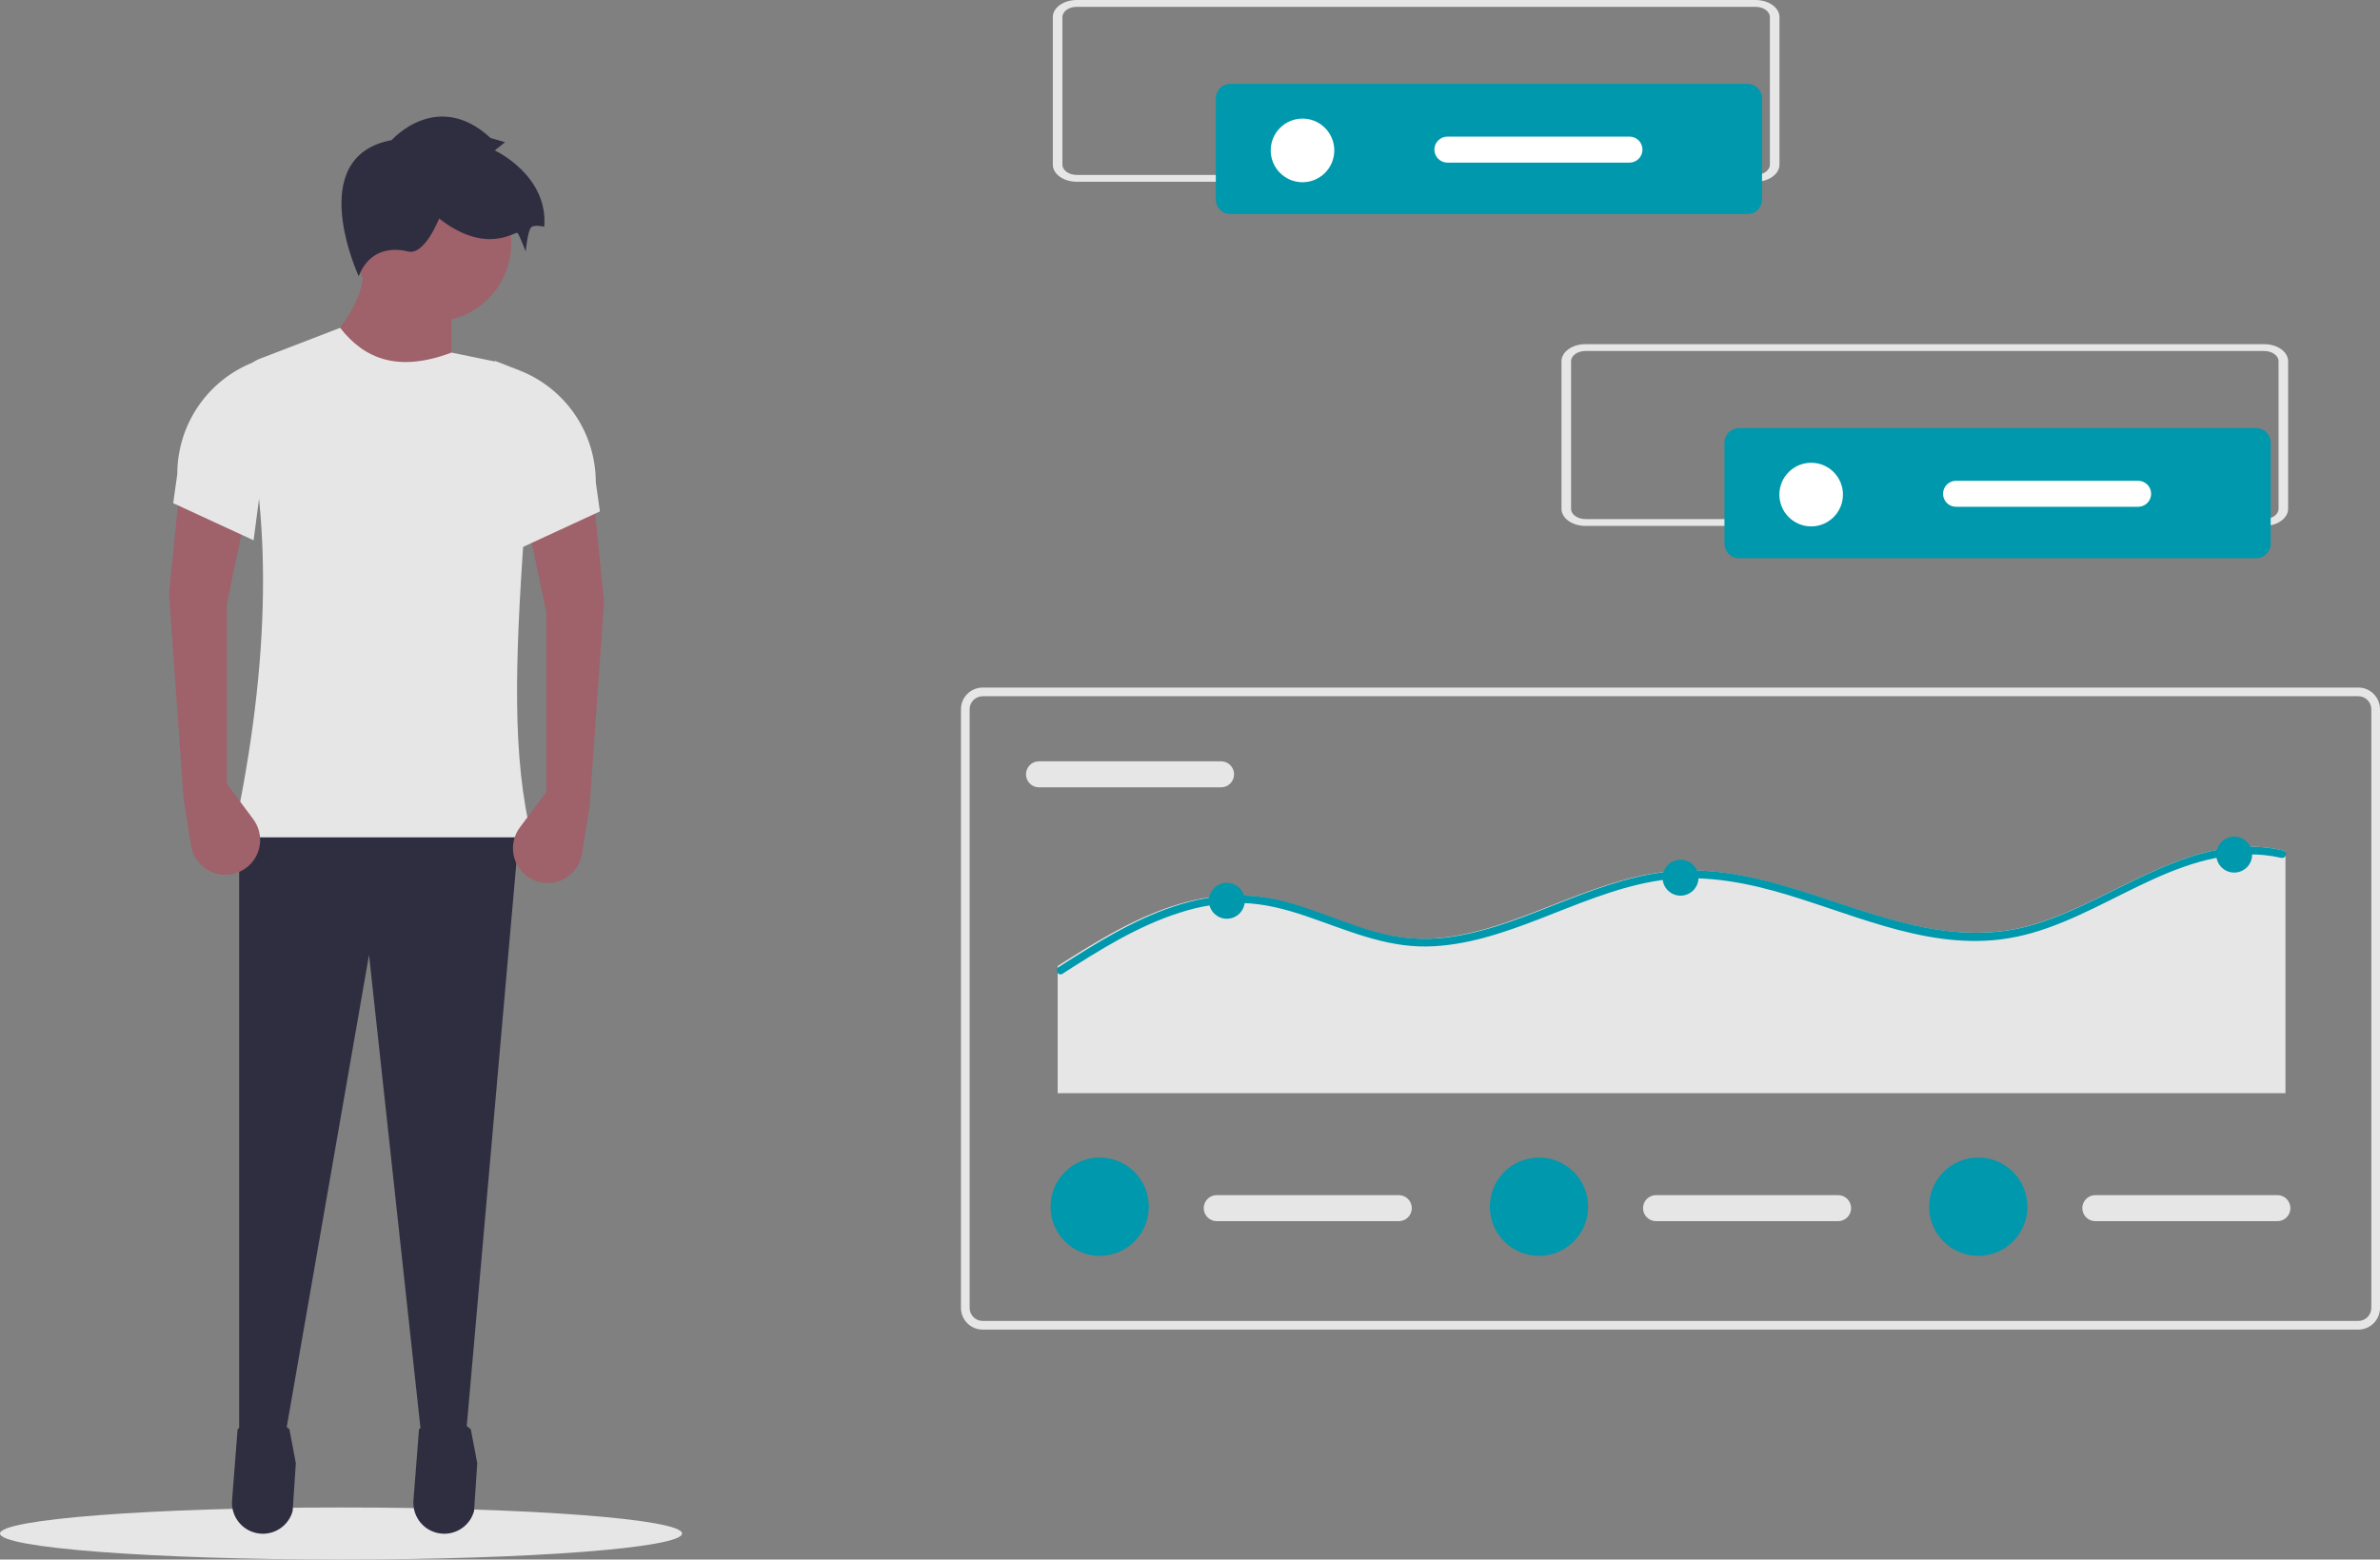 <svg width="444" height="291" viewBox="0 0 444 291" fill="none" xmlns="http://www.w3.org/2000/svg">
<rect x="0" y="0" width="444" height="291" fill="#808080" stroke="none"/>
<g clip-path="url(#clip0_17_967)">
<path d="M63.621 291C98.758 291 127.242 288.826 127.242 286.143C127.242 283.461 98.758 281.286 63.621 281.286C28.484 281.286 0 283.461 0 286.143C0 288.826 28.484 291 63.621 291Z" fill="#E6E6E6"/>
<path d="M84.227 73.102L58.845 66.174C65.623 59.772 68.571 53.742 67.69 48.082H84.227V73.102Z" fill="#9F616A"/>
<path d="M86.919 267.872L78.72 269.027L68.844 178.186L53.077 268.642L44.616 269.027V154.321H96.918L86.919 267.872Z" fill="#2F2E41"/>
<path d="M48.874 286.185C50.161 286.221 51.423 285.826 52.46 285.062C53.496 284.297 54.247 283.208 54.593 281.967L55.192 273.022L53.985 266.678C50.8 264.058 47.58 264.113 44.327 266.678L43.29 279.966C43.229 280.745 43.327 281.529 43.578 282.269C43.829 283.01 44.228 283.692 44.75 284.273C45.272 284.855 45.907 285.324 46.616 285.653C47.325 285.981 48.093 286.162 48.874 286.185Z" fill="#2F2E41"/>
<path d="M82.716 286.185C84.003 286.221 85.265 285.826 86.302 285.062C87.338 284.297 88.089 283.208 88.435 281.967L89.034 273.022L87.827 266.678C84.642 264.058 81.422 264.113 78.169 266.678L77.132 279.966C77.071 280.745 77.169 281.529 77.42 282.269C77.671 283.01 78.07 283.692 78.592 284.273C79.114 284.855 79.749 285.324 80.458 285.653C81.167 285.981 81.935 286.162 82.716 286.185Z" fill="#2F2E41"/>
<path d="M80.766 60.015C88.837 60.015 95.379 53.466 95.379 45.388C95.379 37.31 88.837 30.761 80.766 30.761C72.695 30.761 66.152 37.31 66.152 45.388C66.152 53.466 72.695 60.015 80.766 60.015Z" fill="#9F616A"/>
<path d="M99.225 156.245H43.463C50.69 122.719 50.67 95.718 44.913 73.881C44.546 72.491 44.705 71.014 45.359 69.734C46.014 68.454 47.117 67.461 48.458 66.945L63.46 61.17C67.964 66.992 74.32 69.534 84.227 65.789L92.088 67.403C94.002 67.793 95.71 68.865 96.896 70.419C98.081 71.974 98.663 73.906 98.535 75.857C97.956 84.397 98.184 93.003 97.687 100.432C96.145 123.436 95.479 141.37 99.225 156.245Z" fill="#E6E6E6"/>
<path d="M73.074 26.142C73.074 26.142 81.535 16.519 91.534 25.757L94.226 26.527L92.303 28.067C92.303 28.067 102.302 32.686 101.532 42.309C101.532 42.309 99.994 41.924 99.225 42.309C98.456 42.694 98.071 46.928 98.071 46.928C98.071 46.928 96.918 43.848 96.533 43.464C96.148 43.079 90.764 47.698 81.919 40.769C81.919 40.769 79.228 47.698 76.151 46.928C73.074 46.158 68.844 46.543 66.921 51.547C66.921 51.547 56.538 29.221 73.074 26.142Z" fill="#2F2E41"/>
<path d="M101.917 147.777L96.98 154.4C96.466 155.089 96.094 155.875 95.886 156.71C95.678 157.545 95.638 158.413 95.768 159.263C95.898 160.114 96.196 160.93 96.644 161.665C97.093 162.399 97.682 163.037 98.379 163.541C99.276 164.19 100.325 164.599 101.425 164.727C102.525 164.856 103.639 164.701 104.662 164.276C105.685 163.851 106.582 163.172 107.268 162.302C107.954 161.432 108.406 160.401 108.581 159.306L109.993 150.471L112.685 112.364L110.762 93.118L98.456 97.737L101.917 114.289V147.777Z" fill="#9F616A"/>
<path d="M96.918 102.356L111.916 95.428L111.147 89.974C111.147 85.459 109.783 81.049 107.234 77.324C104.685 73.598 101.071 70.731 96.865 69.099L92.303 67.328L96.918 102.356Z" fill="#E6E6E6"/>
<path d="M42.309 146.237L47.245 152.86C47.76 153.55 48.132 154.335 48.34 155.17C48.548 156.005 48.588 156.873 48.458 157.724C48.328 158.574 48.03 159.39 47.582 160.125C47.133 160.859 46.544 161.497 45.847 162.001C44.949 162.65 43.901 163.059 42.801 163.188C41.701 163.316 40.587 163.161 39.564 162.736C38.541 162.312 37.644 161.632 36.958 160.762C36.272 159.892 35.82 158.861 35.645 157.766L34.233 148.932L31.541 110.824L33.464 91.578L45.77 96.197L42.309 112.749V146.237Z" fill="#9F616A"/>
<path d="M47.308 100.817L32.31 93.888L33.079 88.434C33.079 83.919 34.443 79.51 36.992 75.784C39.541 72.059 43.155 69.192 47.361 67.559L51.923 65.789L47.308 100.817Z" fill="#E6E6E6"/>
<path d="M439.956 248.097H183.315C182.243 248.096 181.215 247.669 180.457 246.911C179.699 246.152 179.273 245.123 179.271 244.05V132.341C179.273 131.268 179.699 130.239 180.457 129.48C181.215 128.722 182.243 128.295 183.315 128.294H439.956C441.028 128.295 442.056 128.722 442.814 129.48C443.572 130.239 443.999 131.268 444 132.341V244.05C443.999 245.123 443.572 246.152 442.814 246.911C442.056 247.669 441.028 248.096 439.956 248.097ZM183.315 129.913C182.672 129.913 182.055 130.169 181.6 130.625C181.145 131.08 180.89 131.697 180.889 132.341V244.05C180.89 244.694 181.145 245.311 181.6 245.766C182.055 246.222 182.672 246.478 183.315 246.478H439.956C440.6 246.478 441.216 246.222 441.671 245.766C442.126 245.311 442.382 244.694 442.383 244.05V132.341C442.382 131.697 442.126 131.08 441.671 130.625C441.216 130.169 440.6 129.913 439.956 129.913H183.315Z" fill="#E6E6E6"/>
<path d="M193.829 142.055C193.185 142.055 192.568 142.311 192.113 142.766C191.658 143.222 191.403 143.839 191.403 144.483C191.403 145.127 191.658 145.745 192.113 146.201C192.568 146.656 193.185 146.912 193.829 146.912H227.796C228.439 146.912 229.057 146.656 229.512 146.201C229.967 145.745 230.222 145.127 230.222 144.483C230.222 143.839 229.967 143.222 229.512 142.766C229.057 142.311 228.439 142.055 227.796 142.055H193.829Z" fill="#E6E6E6"/>
<path d="M426.364 158.944V203.978H197.312V180.266C198.898 179.247 200.493 178.232 202.103 177.251C208.98 173.039 216.34 169.1 224.362 167.64C228.155 166.932 232.043 166.884 235.853 167.497C239.878 168.162 243.731 169.55 247.545 170.943C251.307 172.321 255.078 173.743 259.012 174.542C262.846 175.295 266.781 175.373 270.642 174.772C278.007 173.666 284.927 170.703 291.817 168.023C298.751 165.328 305.896 162.782 313.4 162.447C320.808 162.112 328.126 163.864 335.155 166.037C349.488 170.464 364.122 177.031 379.298 172.527C394.709 167.961 408.883 154.779 425.962 158.69C426.123 158.72 426.267 158.811 426.364 158.944Z" fill="#E6E6E6"/>
<path d="M426.364 159.728C426.291 159.866 426.174 159.974 426.032 160.037C425.89 160.099 425.73 160.112 425.58 160.073C423.545 159.606 421.46 159.391 419.373 159.432C402.574 159.729 389.658 173.264 373.233 175.289C358.423 177.112 344.484 169.904 330.559 166.137C323.324 164.18 315.864 163.141 308.419 164.472C301.031 165.788 294.097 168.813 287.135 171.498C280.43 174.083 273.463 176.485 266.204 176.605C258.223 176.739 251.036 173.446 243.634 170.938C239.784 169.631 235.834 168.597 231.756 168.497C227.78 168.449 223.824 169.062 220.049 170.311C212.183 172.814 205.096 177.275 198.196 181.707C198.078 181.791 197.934 181.83 197.79 181.817C197.641 181.797 197.501 181.732 197.39 181.631C197.279 181.53 197.201 181.398 197.167 181.251C197.132 181.105 197.144 180.951 197.198 180.811C197.253 180.671 197.35 180.551 197.474 180.467L197.79 180.266C199.373 179.247 200.965 178.232 202.572 177.251C209.434 173.039 216.779 169.1 224.784 167.64C228.569 166.932 232.448 166.884 236.251 167.497C240.267 168.162 244.112 169.55 247.918 170.943C251.672 172.321 255.435 173.743 259.361 174.542C263.187 175.295 267.115 175.373 270.967 174.772C278.317 173.666 285.222 170.703 292.098 168.023C299.018 165.328 306.147 162.782 313.636 162.447C321.029 162.112 328.331 163.864 335.346 166.037C349.648 170.464 364.252 177.031 379.396 172.527C394.775 167.961 408.92 154.779 425.963 158.69C426.124 158.72 426.268 158.811 426.364 158.944C426.438 159.061 426.477 159.197 426.477 159.336C426.477 159.475 426.438 159.611 426.364 159.728Z" fill="#0098AC"/>
<path d="M228.872 171.431C230.721 171.431 232.219 169.931 232.219 168.081C232.219 166.23 230.721 164.73 228.872 164.73C227.023 164.73 225.525 166.23 225.525 168.081C225.525 169.931 227.023 171.431 228.872 171.431Z" fill="#0098AC"/>
<path d="M313.512 167.123C315.36 167.123 316.859 165.623 316.859 163.773C316.859 161.923 315.36 160.423 313.512 160.423C311.663 160.423 310.164 161.923 310.164 163.773C310.164 165.623 311.663 167.123 313.512 167.123Z" fill="#0098AC"/>
<path d="M416.8 162.816C418.649 162.816 420.148 161.316 420.148 159.465C420.148 157.615 418.649 156.115 416.8 156.115C414.952 156.115 413.453 157.615 413.453 159.465C413.453 161.316 414.952 162.816 416.8 162.816Z" fill="#0098AC"/>
<path d="M226.987 223.003C226.344 223.003 225.727 223.259 225.272 223.715C224.817 224.17 224.561 224.788 224.561 225.432C224.561 226.076 224.817 226.694 225.272 227.149C225.727 227.604 226.344 227.86 226.987 227.86H260.954C261.598 227.86 262.215 227.604 262.67 227.149C263.125 226.694 263.381 226.076 263.381 225.432C263.381 224.788 263.125 224.17 262.67 223.715C262.215 223.259 261.598 223.003 260.954 223.003H226.987Z" fill="#E6E6E6"/>
<path d="M205.151 234.336C210.213 234.336 214.317 230.229 214.317 225.162C214.317 220.095 210.213 215.988 205.151 215.988C200.089 215.988 195.985 220.095 195.985 225.162C195.985 230.229 200.089 234.336 205.151 234.336Z" fill="#0098AC"/>
<path d="M308.94 223.003C308.296 223.003 307.679 223.259 307.224 223.715C306.769 224.17 306.514 224.788 306.514 225.432C306.514 226.076 306.769 226.694 307.224 227.149C307.679 227.604 308.296 227.86 308.94 227.86H342.907C343.551 227.86 344.168 227.604 344.623 227.149C345.078 226.694 345.333 226.076 345.333 225.432C345.333 224.788 345.078 224.17 344.623 223.715C344.168 223.259 343.551 223.003 342.907 223.003H308.94Z" fill="#E6E6E6"/>
<path d="M287.104 234.336C292.166 234.336 296.27 230.229 296.27 225.162C296.27 220.095 292.166 215.988 287.104 215.988C282.042 215.988 277.938 220.095 277.938 225.162C277.938 230.229 282.042 234.336 287.104 234.336Z" fill="#0098AC"/>
<path d="M390.893 223.003C390.249 223.003 389.632 223.259 389.177 223.715C388.722 224.17 388.466 224.788 388.466 225.432C388.466 226.076 388.722 226.694 389.177 227.149C389.632 227.604 390.249 227.86 390.893 227.86H424.86C425.503 227.86 426.12 227.604 426.575 227.149C427.03 226.694 427.286 226.076 427.286 225.432C427.286 224.788 427.03 224.17 426.575 223.715C426.12 223.259 425.503 223.003 424.86 223.003H390.893Z" fill="#E6E6E6"/>
<path d="M369.056 234.336C374.119 234.336 378.222 230.229 378.222 225.162C378.222 220.095 374.119 215.988 369.056 215.988C363.994 215.988 359.891 220.095 359.891 225.162C359.891 230.229 363.994 234.336 369.056 234.336Z" fill="#0098AC"/>
<path d="M422.39 98.132H295.774C293.306 98.132 291.306 96.706 291.303 94.948V67.403C291.306 65.645 293.306 64.219 295.774 64.219H422.39C424.858 64.219 426.858 65.645 426.861 67.403V94.948C426.859 96.705 424.858 98.13 422.39 98.132ZM295.774 65.492C294.293 65.492 293.093 66.347 293.091 67.402V94.947C293.091 96.001 294.293 96.856 295.774 96.857H422.39C423.871 96.857 425.071 96.001 425.073 94.947V67.403C425.073 66.349 423.871 65.494 422.39 65.493L295.774 65.492Z" fill="#E6E6E6"/>
<path d="M324.403 79.873C323.688 79.874 323.003 80.158 322.497 80.664C321.992 81.17 321.708 81.856 321.707 82.571V101.459C321.708 102.175 321.992 102.86 322.497 103.366C323.003 103.872 323.688 104.157 324.403 104.158H420.913C421.627 104.157 422.312 103.872 422.818 103.366C423.323 102.86 423.608 102.175 423.608 101.459V82.571C423.608 81.856 423.323 81.17 422.818 80.664C422.312 80.158 421.627 79.874 420.913 79.873H324.403Z" fill="#0098AC"/>
<path d="M337.882 98.221C341.157 98.221 343.812 95.564 343.812 92.285C343.812 89.007 341.157 86.349 337.882 86.349C334.606 86.349 331.951 89.007 331.951 92.285C331.951 95.564 334.606 98.221 337.882 98.221Z" fill="white"/>
<path d="M364.911 89.708C364.267 89.708 363.65 89.964 363.195 90.419C362.74 90.875 362.485 91.493 362.485 92.137C362.485 92.781 362.74 93.398 363.195 93.854C363.65 94.309 364.267 94.565 364.911 94.565H398.878C399.521 94.565 400.139 94.309 400.594 93.854C401.049 93.398 401.304 92.781 401.304 92.137C401.304 91.493 401.049 90.875 400.594 90.419C400.139 89.964 399.521 89.708 398.878 89.708H364.911Z" fill="white"/>
<path d="M327.497 33.913H200.882C198.413 33.913 196.413 32.487 196.41 30.729V3.184C196.413 1.426 198.413 0 200.882 0H327.497C329.966 0 331.966 1.426 331.969 3.184V30.729C331.966 32.486 329.966 33.911 327.497 33.913ZM200.882 1.273C199.4 1.273 198.2 2.128 198.199 3.183V30.727C198.199 31.782 199.4 32.637 200.882 32.638H327.497C328.978 32.638 330.179 31.782 330.18 30.727V3.184C330.18 2.129 328.978 1.275 327.497 1.274L200.882 1.273Z" fill="#E6E6E6"/>
<path d="M229.51 15.654C228.795 15.655 228.11 15.939 227.605 16.445C227.099 16.951 226.815 17.637 226.814 18.352V37.24C226.815 37.955 227.099 38.641 227.605 39.147C228.11 39.653 228.795 39.938 229.51 39.938H326.02C326.735 39.938 327.42 39.653 327.925 39.147C328.431 38.641 328.715 37.955 328.716 37.24V18.352C328.715 17.637 328.431 16.951 327.925 16.445C327.42 15.939 326.735 15.655 326.02 15.654H229.51Z" fill="#0098AC"/>
<path d="M242.989 34.002C246.265 34.002 248.92 31.345 248.92 28.066C248.92 24.788 246.265 22.13 242.989 22.13C239.714 22.13 237.058 24.788 237.058 28.066C237.058 31.345 239.714 34.002 242.989 34.002Z" fill="white"/>
<path d="M270.018 25.489C269.375 25.489 268.758 25.745 268.303 26.201C267.848 26.656 267.592 27.274 267.592 27.918C267.592 28.562 267.848 29.18 268.303 29.635C268.758 30.09 269.375 30.346 270.018 30.346H303.985C304.629 30.346 305.246 30.09 305.701 29.635C306.156 29.18 306.412 28.562 306.412 27.918C306.412 27.274 306.156 26.656 305.701 26.201C305.246 25.745 304.629 25.489 303.985 25.489H270.018Z" fill="white"/>
</g>
<defs>
<clipPath id="clip0_17_967">
<rect width="444" height="291" fill="white"/>
</clipPath>
</defs>
</svg>
